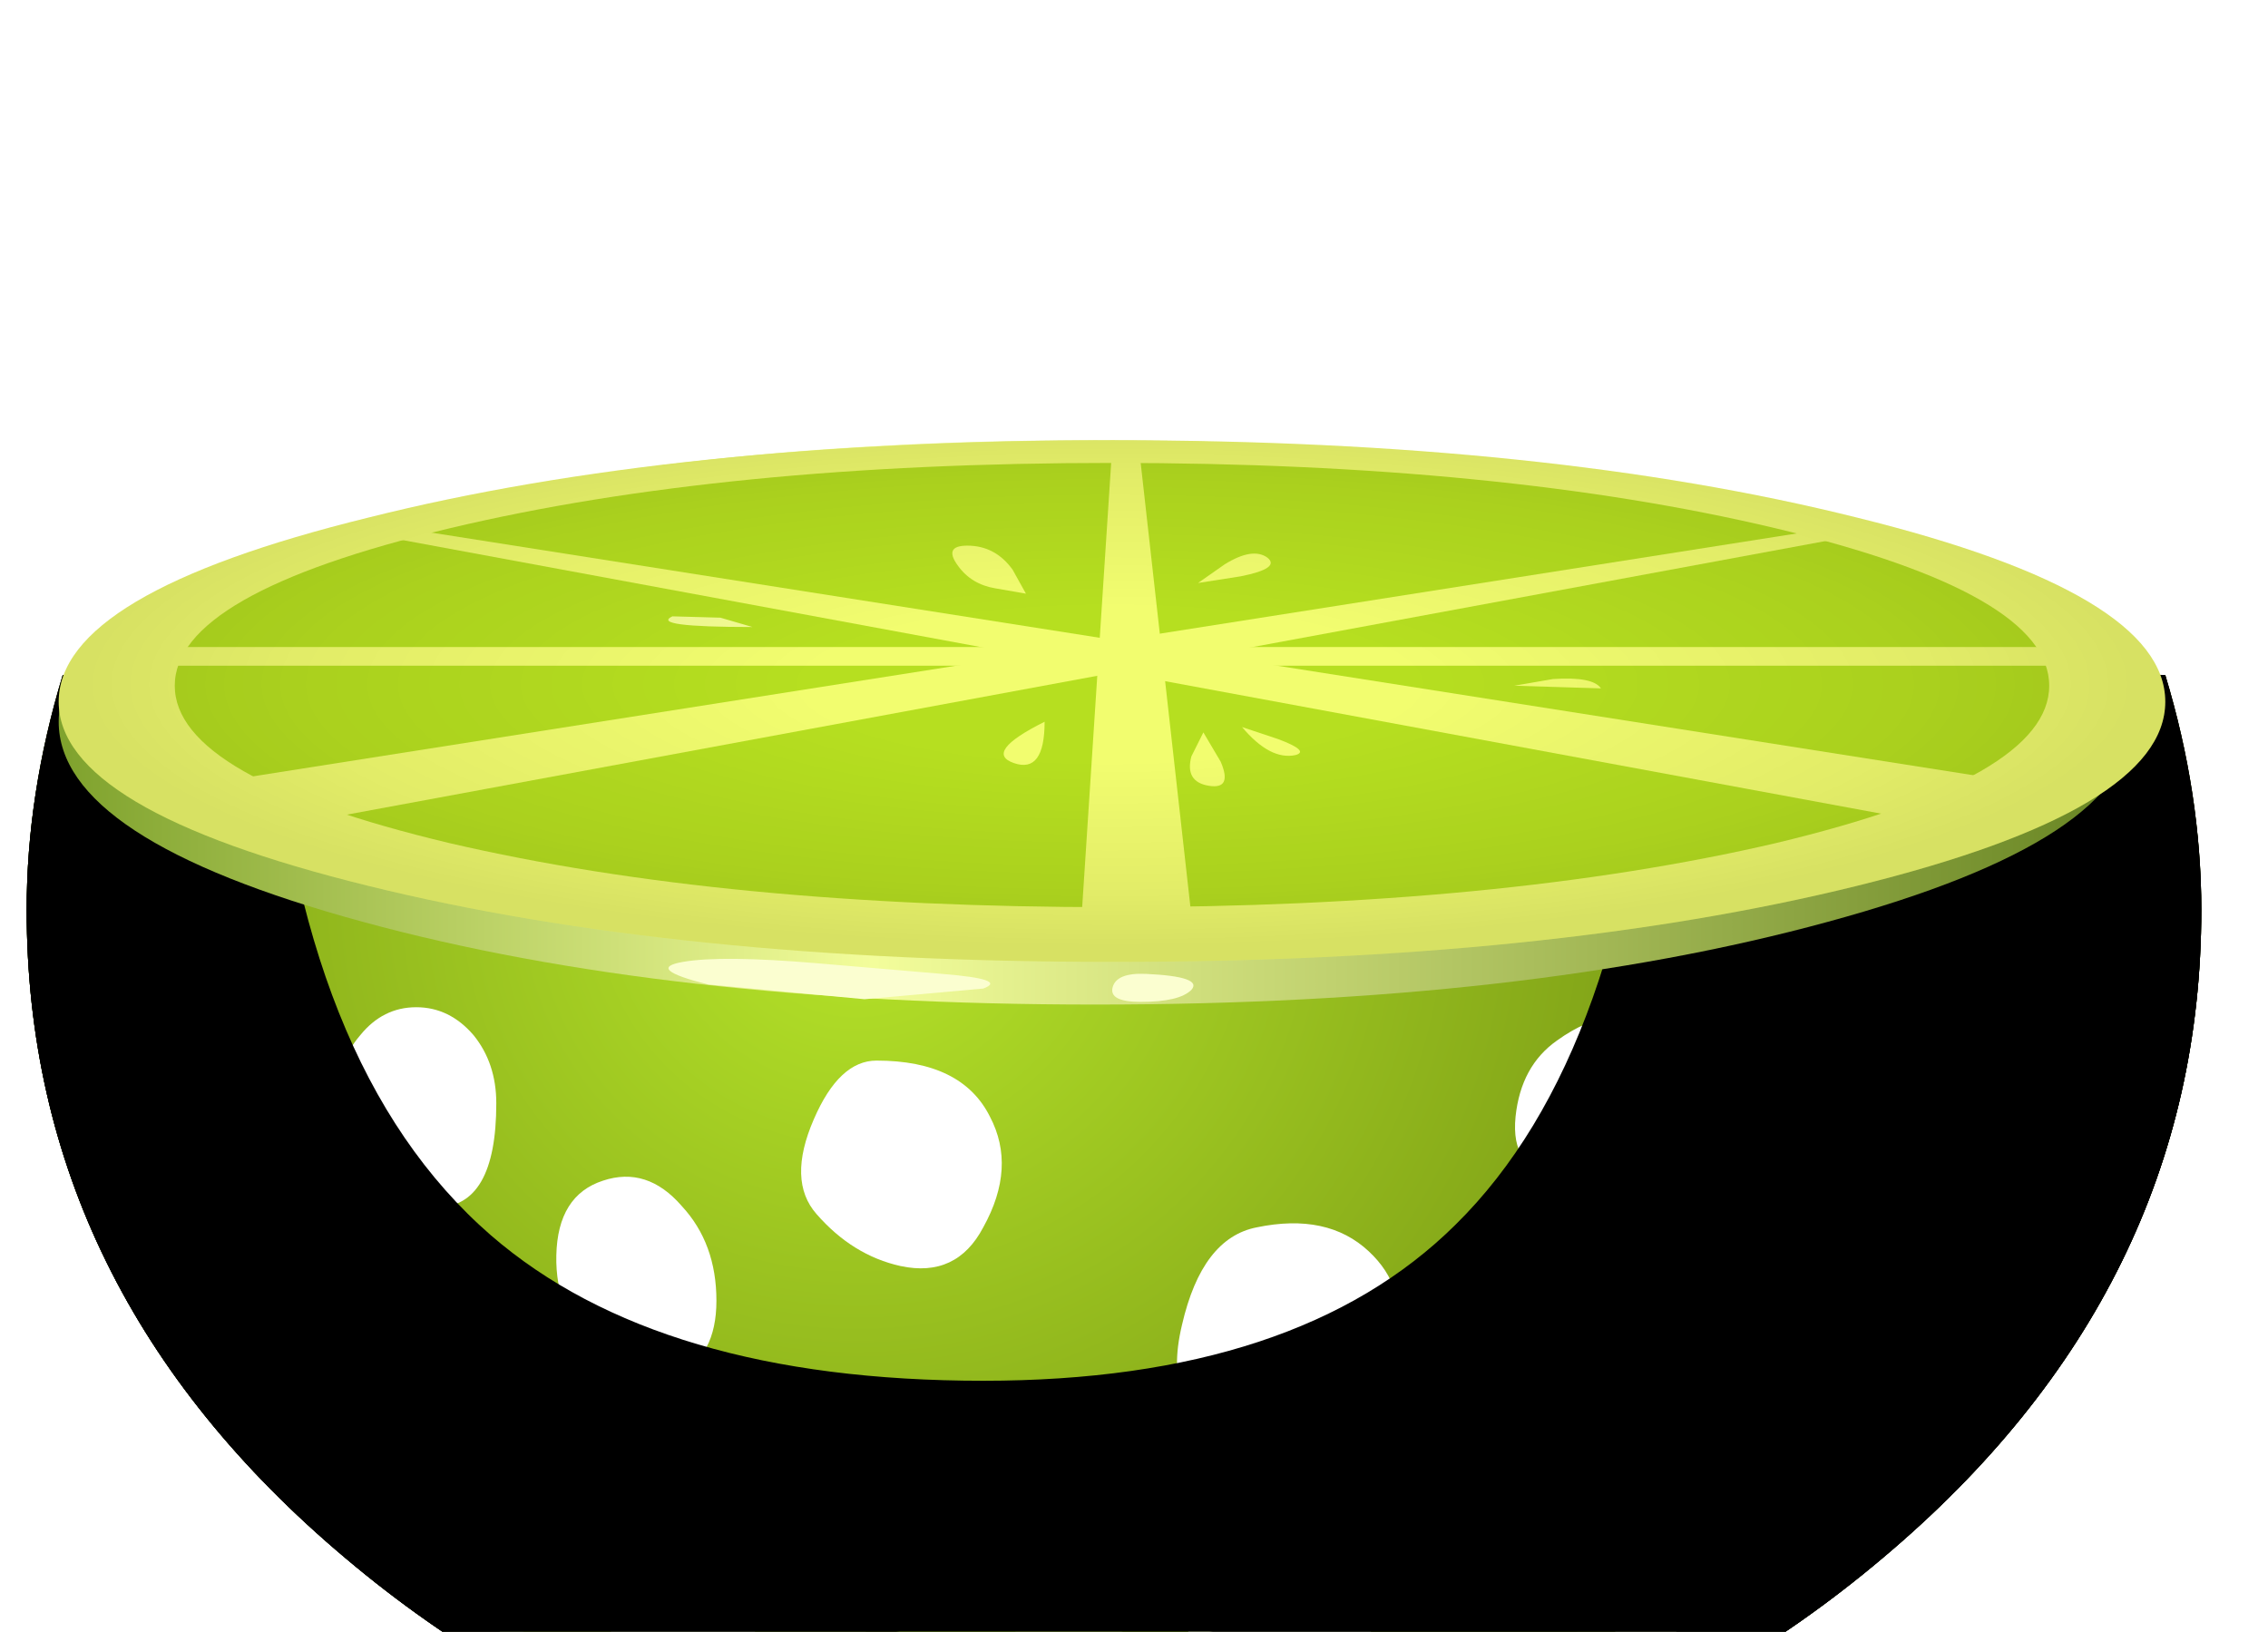 <?xml version="1.0" encoding="UTF-8" standalone="no"?>
<svg xmlns:xlink="http://www.w3.org/1999/xlink" height="61.15px" width="85.0px" xmlns="http://www.w3.org/2000/svg">
  <g transform="matrix(1.0, 0.0, 0.0, 1.0, 0.0, 0.0)">
    <use height="51.85" transform="matrix(1.0, 0.0, 0.0, 1.0, 1.0, 25.3)" width="81.5" xlink:href="#shape0"/>
    <use height="30.2" transform="matrix(1.0, 0.0, 0.0, 1.0, 4.2, 35.95)" width="58.45" xlink:href="#sprite0"/>
    <use height="43.7" transform="matrix(1.0, 0.0, 0.0, 1.0, 1.0, 24.75)" width="81.5" xlink:href="#sprite8"/>
    <use height="43.15" transform="matrix(1.0, 0.0, 0.0, 1.0, 1.0, 25.3)" width="81.5" xlink:href="#sprite9"/>
    <use height="41.8" transform="matrix(1.0, 0.0, 0.0, 1.0, 1.0, 26.65)" width="81.5" xlink:href="#sprite10"/>
    <use height="21.15" transform="matrix(1.0, 0.0, 0.0, 1.0, 2.2, 16.5)" width="78.95" xlink:href="#shape14"/>
    <use height="0.0" id="price_tag_pt" transform="matrix(1.0, 0.0, 0.0, 1.0, 41.85, 76.05)" width="0.0" xlink:href="#sprite11"/>
  </g>
  <defs>
    <g id="shape0" transform="matrix(1.0, 0.0, 0.0, 1.0, -1.0, -25.3)">
      <path d="M20.2 61.95 Q30.15 59.5 44.3 59.5 58.4 59.5 68.4 61.95 78.35 64.4 78.35 67.9 78.35 71.4 68.4 73.85 58.4 76.3 44.3 76.3 30.15 76.3 20.2 73.85 10.2 71.4 10.2 67.9 10.2 64.4 20.2 61.95" fill="url(#gradient0)" fill-rule="evenodd" stroke="none"/>
      <path d="M20.55 65.5 Q24.8 65.5 27.85 66.3 30.85 67.05 30.85 68.15 30.85 69.25 27.85 70.0 24.8 70.8 20.55 70.8 16.3 70.8 13.25 70.0 10.2 69.25 10.2 68.15 10.2 67.05 13.25 66.3 L20.55 65.5" fill="url(#gradient1)" fill-rule="evenodd" stroke="none"/>
      <path d="M50.7 72.65 Q50.7 74.5 47.9 75.8 45.05 77.15 41.1 77.15 37.15 77.15 34.35 75.8 31.55 74.5 31.55 72.65 31.55 70.8 34.35 69.45 37.15 68.15 41.1 68.15 45.1 68.15 47.9 69.45 50.7 70.8 50.7 72.65" fill="url(#gradient2)" fill-rule="evenodd" stroke="none"/>
      <path d="M61.6 64.5 Q65.6 64.5 68.4 65.35 71.2 66.25 71.2 67.5 71.2 68.75 68.4 69.6 65.55 70.5 61.6 70.5 57.65 70.5 54.85 69.6 52.05 68.75 52.05 67.5 52.05 66.25 54.85 65.35 57.65 64.5 61.6 64.5" fill="url(#gradient3)" fill-rule="evenodd" stroke="none"/>
      <path d="M20.2 69.65 Q16.6 69.65 13.75 68.25 12.3 67.55 11.6 66.85 L31.85 61.9 Q36.75 62.05 53.1 64.45 L68.5 66.85 67.45 68.05 Q65.7 69.25 62.4 69.35 L49.9 68.8 49.2 70.85 Q48.15 73.15 46.6 74.35 45.05 75.55 42.2 76.05 L39.65 76.3 35.75 69.35 20.2 69.65" fill="url(#gradient4)" fill-rule="evenodd" stroke="none"/>
      <path d="M19.95 68.55 Q16.3 68.7 13.6 67.8 L11.6 66.85 Q13.25 64.65 17.45 62.15 20.05 60.6 27.6 58.85 L34.65 57.45 40.05 63.3 45.45 57.45 52.5 58.85 Q60.1 60.6 62.7 62.15 66.85 64.65 68.5 66.85 L66.55 67.8 Q63.85 68.7 60.2 68.55 54.35 68.25 47.15 68.25 L47.6 69.7 Q47.8 71.45 46.6 73.0 44.95 75.1 40.5 76.15 L40.45 76.3 40.05 76.25 39.65 76.3 39.65 76.15 Q35.2 75.1 33.55 73.0 32.35 71.45 32.55 69.7 L33.0 68.25 28.65 68.3 19.95 68.55" fill="url(#gradient5)" fill-rule="evenodd" stroke="none"/>
      <path d="M62.4 64.25 Q62.4 66.35 57.55 67.85 52.65 69.35 45.75 69.35 38.85 69.35 34.0 67.85 29.1 66.35 29.1 64.25 29.1 62.1 34.0 60.6 38.85 59.1 45.75 59.1 52.65 59.1 57.55 60.6 62.4 62.1 62.4 64.25" fill="url(#gradient6)" fill-rule="evenodd" stroke="none"/>
      <path d="M23.2 65.3 Q21.35 65.0 16.55 65.15 L18.2 64.65 21.7 63.85 25.85 63.3 41.35 66.1 39.2 67.15 39.55 67.8 39.85 69.15 39.85 70.15 Q42.05 68.5 42.2 67.3 L42.4 66.3 45.75 66.9 45.85 67.05 Q43.4 68.05 42.05 69.15 40.55 70.3 39.7 72.0 L39.55 71.0 39.05 69.45 38.7 68.65 38.2 68.4 36.7 68.0 33.55 68.15 Q32.95 68.4 31.3 68.15 L28.55 67.5 26.0 66.35 Q24.25 65.5 23.2 65.3" fill="url(#gradient7)" fill-rule="evenodd" stroke="none"/>
      <path d="M45.45 57.45 L52.5 58.85 Q60.1 60.6 62.7 62.15 L64.3 63.2 Q63.3 63.75 65.05 65.8 L63.8 65.65 61.05 65.65 Q60.1 65.7 56.95 67.1 54.0 68.4 53.2 68.3 L49.95 68.2 46.55 68.0 41.7 61.55 45.45 57.45" fill="#364b0e" fill-rule="evenodd" stroke="none"/>
      <path d="M39.2 67.15 L42.7 65.5 42.4 66.3 42.2 67.3 Q42.05 68.5 39.85 70.15 L39.85 69.15 39.55 67.8 39.2 67.15" fill="#364b0e" fill-rule="evenodd" stroke="none"/>
      <path d="M1.0 34.1 Q1.0 29.75 2.35 25.3 L81.15 25.3 Q82.5 29.75 82.5 34.1 82.5 48.35 70.55 58.4 58.65 68.45 41.75 68.45 24.85 68.45 12.95 58.4 1.0 48.35 1.0 34.1" fill="url(#gradient8)" fill-rule="evenodd" stroke="none"/>
    </g>
    <radialGradient cx="0" cy="0" gradientTransform="matrix(0.039, 0.0, 0.0, -0.01, 44.3, 67.9)" gradientUnits="userSpaceOnUse" id="gradient0" r="819.2" spreadMethod="pad">
      <stop offset="0.0" stop-color="#000000" stop-opacity="0.259"/>
      <stop offset="1.0" stop-color="#000000" stop-opacity="0.0"/>
    </radialGradient>
    <radialGradient cx="0" cy="0" gradientTransform="matrix(0.012, 0.0, 0.0, -0.003, 20.55, 68.15)" gradientUnits="userSpaceOnUse" id="gradient1" r="819.2" spreadMethod="pad">
      <stop offset="0.0" stop-color="#000000" stop-opacity="0.529"/>
      <stop offset="1.0" stop-color="#000000" stop-opacity="0.0"/>
    </radialGradient>
    <radialGradient cx="0" cy="0" gradientTransform="matrix(0.011, 0.0, 0.0, -0.005, 41.15, 72.65)" gradientUnits="userSpaceOnUse" id="gradient2" r="819.2" spreadMethod="pad">
      <stop offset="0.231" stop-color="#000000" stop-opacity="0.529"/>
      <stop offset="1.0" stop-color="#000000" stop-opacity="0.0"/>
    </radialGradient>
    <radialGradient cx="0" cy="0" gradientTransform="matrix(0.011, 0.0, 0.0, -0.003, 61.65, 67.5)" gradientUnits="userSpaceOnUse" id="gradient3" r="819.2" spreadMethod="pad">
      <stop offset="0.231" stop-color="#000000" stop-opacity="0.529"/>
      <stop offset="1.0" stop-color="#000000" stop-opacity="0.0"/>
    </radialGradient>
    <linearGradient gradientTransform="matrix(0.035, 0.0, 0.0, -0.035, 40.05, 69.1)" gradientUnits="userSpaceOnUse" id="gradient4" spreadMethod="pad" x1="-819.2" x2="819.2">
      <stop offset="0.0" stop-color="#51750b"/>
      <stop offset="1.0" stop-color="#3d6b1b"/>
    </linearGradient>
    <linearGradient gradientTransform="matrix(0.035, 0.0, 0.0, -0.035, 40.05, 66.85)" gradientUnits="userSpaceOnUse" id="gradient5" spreadMethod="pad" x1="-819.2" x2="819.2">
      <stop offset="0.0" stop-color="#8ac71a"/>
      <stop offset="1.0" stop-color="#3d6b1b"/>
    </linearGradient>
    <linearGradient gradientTransform="matrix(0.02, 0.0, 0.0, -0.02, 45.75, 64.25)" gradientUnits="userSpaceOnUse" id="gradient6" spreadMethod="pad" x1="-819.2" x2="819.2">
      <stop offset="0.0" stop-color="#3f5c06"/>
      <stop offset="1.0" stop-color="#3d6b1b"/>
    </linearGradient>
    <linearGradient gradientTransform="matrix(0.018, 0.0, 0.0, -0.018, 31.3, 67.65)" gradientUnits="userSpaceOnUse" id="gradient7" spreadMethod="pad" x1="-819.2" x2="819.2">
      <stop offset="0.0" stop-color="#3f5c06"/>
      <stop offset="1.0" stop-color="#3d6b1b"/>
    </linearGradient>
    <radialGradient cx="0" cy="0" gradientTransform="matrix(0.06, 0.0, 0.0, -0.057, 32.1, 33.6)" gradientUnits="userSpaceOnUse" id="gradient8" r="819.2" spreadMethod="pad">
      <stop offset="0.0" stop-color="#b6e429"/>
      <stop offset="1.0" stop-color="#5e780c"/>
    </radialGradient>
    <g id="sprite0" transform="matrix(1.0, 0.0, 0.0, 1.0, 0.05, 0.05)">
      <use height="14.0" transform="matrix(1.0, 0.0, 0.0, 1.0, 8.35, 1.75)" width="14.25" xlink:href="#shape1"/>
      <use height="6.45" transform="matrix(1.0, 0.0, 0.0, 1.0, 8.5, 12.4)" width="4.95" xlink:href="#sprite1"/>
      <use height="7.35" transform="matrix(1.0, 0.0, 0.0, 1.0, -0.05, -0.05)" width="3.7" xlink:href="#shape3"/>
      <use height="6.7" transform="matrix(1.0, 0.0, 0.0, 1.0, 26.15, 17.2)" width="7.25" xlink:href="#sprite2"/>
      <use height="7.8" transform="matrix(1.0, 0.0, 0.0, 1.0, 25.75, 3.75)" width="7.55" xlink:href="#shape5"/>
      <use height="7.85" transform="matrix(1.0, 0.0, 0.0, 1.0, 39.85, 9.85)" width="8.35" xlink:href="#sprite3"/>
      <use height="6.6" transform="matrix(1.0, 0.0, 0.0, 1.0, 50.9, 14.4)" width="6.2" xlink:href="#sprite4"/>
      <use height="5.9" transform="matrix(1.0, 0.0, 0.0, 1.0, 52.55, 2.15)" width="5.85" xlink:href="#sprite5"/>
      <use height="5.65" transform="matrix(1.0, 0.0, 0.0, 1.0, 18.65, 22.95)" width="6.45" xlink:href="#sprite6"/>
      <use height="6.65" transform="matrix(1.0, 0.0, 0.0, 1.0, 39.45, 23.5)" width="7.8" xlink:href="#sprite7"/>
    </g>
    <g id="shape1" transform="matrix(1.0, 0.0, 0.0, 1.0, -8.35, -1.75)">
      <path d="M14.35 5.35 Q14.35 9.25 12.1 9.25 10.8 9.25 9.6 8.05 8.35 6.8 8.35 5.35 8.35 3.85 9.25 2.8 10.1 1.75 11.35 1.75 12.6 1.75 13.5 2.8 14.35 3.85 14.35 5.35" fill="#ffffff" fill-rule="evenodd" stroke="none"/>
      <path d="M18.35 8.25 Q20.0 7.7 21.3 9.2 22.6 10.6 22.6 12.75 22.6 14.85 21.1 15.55 19.6 16.25 18.1 14.75 16.55 13.2 16.6 11.05 16.65 8.8 18.35 8.25" fill="#ffffff" fill-rule="evenodd" stroke="none"/>
    </g>
    <g id="sprite1" transform="matrix(1.0, 0.0, 0.0, 1.0, 0.0, 0.0)">
      <use height="6.45" transform="matrix(1.0, 0.0, 0.0, 1.0, 0.0, 0.0)" width="4.95" xlink:href="#shape2"/>
    </g>
    <g id="shape2" transform="matrix(1.0, 0.0, 0.0, 1.0, 0.0, 0.0)">
      <path d="M1.6 0.1 Q3.25 0.65 4.25 2.5 5.25 4.25 4.85 5.6 4.25 7.75 1.1 4.6 -0.1 3.4 0.0 1.5 0.1 -0.45 1.6 0.1" fill="#ffffff" fill-rule="evenodd" stroke="none"/>
    </g>
    <g id="shape3" transform="matrix(1.0, 0.0, 0.0, 1.0, 0.05, 0.05)">
      <path d="M2.8 2.65 Q4.3 6.65 3.1 7.25 2.05 7.75 0.8 4.5 -0.4 1.3 0.1 0.5 1.35 -1.25 2.8 2.65" fill="#ffffff" fill-rule="evenodd" stroke="none"/>
    </g>
    <g id="sprite2" transform="matrix(1.0, 0.0, 0.0, 1.0, 0.0, 0.0)">
      <use height="6.7" transform="matrix(1.0, 0.0, 0.0, 1.0, 0.0, 0.0)" width="7.25" xlink:href="#shape4"/>
    </g>
    <g id="shape4" transform="matrix(1.0, 0.0, 0.0, 1.0, 0.0, 0.0)">
      <path d="M1.45 0.3 Q3.75 -0.45 5.65 0.8 7.55 2.1 7.2 4.3 6.85 6.35 4.6 6.65 2.5 6.9 1.2 5.8 0.0 4.8 0.0 2.85 -0.05 0.8 1.45 0.3" fill="#ffffff" fill-rule="evenodd" stroke="none"/>
    </g>
    <g id="shape5" transform="matrix(1.0, 0.0, 0.0, 1.0, -25.75, -3.75)">
      <path d="M32.6 10.0 Q31.6 11.9 29.5 11.45 27.7 11.05 26.35 9.5 25.25 8.25 26.25 5.95 27.2 3.75 28.6 3.75 31.8 3.75 32.85 5.85 33.85 7.75 32.6 10.0" fill="#ffffff" fill-rule="evenodd" stroke="none"/>
    </g>
    <g id="sprite3" transform="matrix(1.0, 0.0, 0.0, 1.0, 0.05, 0.0)">
      <use height="7.85" transform="matrix(1.0, 0.0, 0.0, 1.0, -0.05, 0.0)" width="8.35" xlink:href="#shape6"/>
    </g>
    <g id="shape6" transform="matrix(1.0, 0.0, 0.0, 1.0, 0.05, 0.0)">
      <path d="M8.2 4.4 Q7.8 6.35 6.3 7.25 4.65 8.2 1.95 7.65 -0.65 7.15 0.15 3.8 0.9 0.55 2.95 0.15 5.6 -0.4 7.15 1.05 8.6 2.4 8.2 4.4" fill="#ffffff" fill-rule="evenodd" stroke="none"/>
    </g>
    <g id="sprite4" transform="matrix(1.0, 0.0, 0.0, 1.0, 0.0, 0.0)">
      <use height="6.6" transform="matrix(1.0, 0.0, 0.0, 1.0, 0.0, 0.0)" width="6.2" xlink:href="#shape7"/>
    </g>
    <g id="shape7" transform="matrix(1.0, 0.0, 0.0, 1.0, 0.0, 0.0)">
      <path d="M0.0 4.75 Q0.15 2.9 1.45 1.6 3.35 -0.3 4.85 0.05 6.2 0.4 6.2 2.1 6.2 3.7 5.0 5.0 3.65 6.4 1.7 6.6 -0.2 6.75 0.0 4.75" fill="#ffffff" fill-rule="evenodd" stroke="none"/>
    </g>
    <g id="sprite5" transform="matrix(1.0, 0.0, 0.0, 1.0, 0.0, 0.0)">
      <use height="5.9" transform="matrix(1.0, 0.0, 0.0, 1.0, 0.0, 0.0)" width="5.85" xlink:href="#shape8"/>
    </g>
    <g id="shape8" transform="matrix(1.0, 0.0, 0.0, 1.0, 0.0, 0.0)">
      <path d="M1.55 0.85 Q3.85 -0.8 5.1 0.8 6.1 2.1 5.8 3.6 5.6 4.65 4.5 5.3 3.3 6.05 1.55 5.85 -0.2 5.7 0.0 3.7 0.2 1.8 1.55 0.85" fill="#ffffff" fill-rule="evenodd" stroke="none"/>
    </g>
    <g id="sprite6" transform="matrix(1.0, 0.0, 0.0, 1.0, 0.0, -0.05)">
      <use height="5.65" transform="matrix(1.0, 0.0, 0.0, 1.0, 0.0, 0.05)" width="6.45" xlink:href="#shape9"/>
    </g>
    <g id="shape9" transform="matrix(1.0, 0.0, 0.0, 1.0, 0.0, -0.05)">
      <path d="M0.1 1.25 Q0.55 -0.25 2.2 0.1 3.55 0.3 5.0 1.8 6.45 3.3 6.45 4.6 6.45 5.9 4.35 5.65 2.3 5.45 0.95 4.1 -0.35 2.8 0.1 1.25" fill="#ffffff" fill-rule="evenodd" stroke="none"/>
    </g>
    <g id="sprite7" transform="matrix(1.0, 0.0, 0.0, 1.0, 0.1, -0.05)">
      <use height="6.65" transform="matrix(1.0, 0.0, 0.0, 1.0, -0.1, 0.05)" width="7.8" xlink:href="#shape10"/>
    </g>
    <g id="shape10" transform="matrix(1.0, 0.0, 0.0, 1.0, 0.1, -0.05)">
      <path d="M0.2 2.85 Q1.15 0.15 3.3 0.05 7.05 -0.1 7.6 1.75 7.95 3.1 6.8 4.8 4.9 7.6 1.3 6.3 -0.7 5.55 0.2 2.85" fill="#ffffff" fill-rule="evenodd" stroke="none"/>
    </g>
    <g id="sprite8" transform="matrix(1.0, 0.0, 0.0, 1.0, 0.0, 0.0)">
      <use height="43.7" transform="matrix(1.0, 0.0, 0.0, 1.0, 0.0, 0.0)" width="81.5" xlink:href="#shape11"/>
    </g>
    <g id="shape11" transform="matrix(1.0, 0.0, 0.0, 1.0, 0.0, 0.0)">
      <path d="M69.55 33.65 Q57.65 43.7 40.75 43.7 23.85 43.7 11.95 33.65 0.0 23.6 0.0 9.35 0.0 5.0 1.35 0.55 L9.1 0.75 Q10.15 15.25 17.4 21.55 23.7 27.0 35.85 27.0 47.65 27.0 53.55 21.15 60.05 14.75 61.1 0.0 L80.15 0.55 Q81.5 5.0 81.5 9.35 81.5 23.6 69.55 33.65" fill="#000000" fill-rule="evenodd" stroke="none"/>
    </g>
    <g id="sprite9" transform="matrix(1.0, 0.0, 0.0, 1.0, 0.0, 0.0)">
      <use height="43.15" transform="matrix(1.0, 0.0, 0.0, 1.0, 0.0, 0.0)" width="81.5" xlink:href="#shape12"/>
    </g>
    <g id="shape12" transform="matrix(1.0, 0.0, 0.0, 1.0, 0.0, 0.0)">
      <path d="M69.55 33.1 Q57.65 43.15 40.75 43.15 23.85 43.15 11.95 33.1 0.0 23.05 0.0 8.8 0.0 4.45 1.35 0.0 L2.85 0.0 2.8 1.45 Q2.8 17.3 12.9 26.85 22.8 36.2 38.6 36.2 54.15 36.2 63.15 26.7 72.1 17.3 72.1 1.2 72.1 0.95 75.15 0.6 L78.15 0.0 80.15 0.0 Q81.5 4.45 81.5 8.8 81.5 23.05 69.55 33.1" fill="#000000" fill-rule="evenodd" stroke="none"/>
    </g>
    <g id="sprite10" transform="matrix(1.0, 0.0, 0.0, 1.0, 0.0, 0.0)">
      <use height="41.8" transform="matrix(1.0, 0.0, 0.0, 1.0, 0.0, 0.0)" width="81.5" xlink:href="#shape13"/>
    </g>
    <g id="shape13" transform="matrix(1.0, 0.0, 0.0, 1.0, 0.0, 0.0)">
      <path d="M69.55 31.75 Q57.65 41.8 40.75 41.8 23.85 41.8 11.95 31.75 0.0 21.7 0.0 7.45 0.0 3.7 1.0 0.0 L0.75 4.0 Q0.75 19.3 12.05 30.0 23.4 40.7 39.55 40.7 56.05 40.7 68.1 29.7 80.15 18.65 80.6 2.95 L80.55 0.2 Q81.5 3.9 81.5 7.45 81.5 21.7 69.55 31.75" fill="#000000" fill-rule="evenodd" stroke="none"/>
    </g>
    <g id="shape14" transform="matrix(1.0, 0.0, 0.0, 1.0, -2.2, -16.5)">
      <path d="M13.6 19.6 Q25.0 16.5 41.05 16.5 57.1 16.5 68.5 19.6 79.9 22.7 79.9 27.05 79.9 31.45 68.5 34.55 57.15 37.65 41.05 37.65 24.95 37.65 13.6 34.55 2.2 31.45 2.2 27.05 2.2 22.7 13.6 19.6" fill="url(#gradient9)" fill-rule="evenodd" stroke="none"/>
      <path d="M13.8 19.4 Q25.35 16.5 41.7 16.5 58.0 16.5 69.6 19.4 81.15 22.25 81.15 26.3 81.15 30.35 69.6 33.2 58.05 36.05 41.7 36.05 25.35 36.05 13.8 33.2 2.2 30.35 2.2 26.3 2.2 22.25 13.8 19.4" fill="#f2fd6f" fill-rule="evenodd" stroke="none"/>
      <path d="M16.85 19.8 Q27.15 17.35 41.7 17.35 56.25 17.35 66.55 19.8 76.8 22.25 76.8 25.7 76.8 29.15 66.55 31.6 56.25 34.0 41.7 34.0 27.15 34.0 16.85 31.6 6.55 29.15 6.55 25.7 6.55 22.25 16.85 19.8" fill="#b6df20" fill-rule="evenodd" stroke="none"/>
      <path d="M25.6 36.05 Q27.05 35.8 30.6 36.1 L35.3 36.5 Q37.8 36.7 36.85 37.05 L32.4 37.45 26.55 36.9 Q24.15 36.3 25.6 36.05" fill="#fbfed0" fill-rule="evenodd" stroke="none"/>
      <path d="M42.95 36.5 Q45.1 36.6 44.65 37.1 44.2 37.55 42.75 37.55 41.55 37.55 41.7 37.0 41.85 36.45 42.95 36.5" fill="#fbfed0" fill-rule="evenodd" stroke="none"/>
      <path d="M6.6 29.55 L69.2 19.7 71.0 19.8 10.2 31.05 6.6 29.55" fill="#f2fd6f" fill-rule="evenodd" stroke="none"/>
      <path d="M12.7 19.8 L14.5 19.7 77.1 29.55 73.5 31.05 12.7 19.8" fill="#f2fd6f" fill-rule="evenodd" stroke="none"/>
      <path d="M5.1 24.25 L77.7 24.25 77.7 24.95 5.1 24.95 5.1 24.25" fill="#f2fd6f" fill-rule="evenodd" stroke="none"/>
      <path d="M41.7 16.5 L42.7 16.9 44.8 35.65 40.45 35.65 41.7 16.5" fill="#f2fd6f" fill-rule="evenodd" stroke="none"/>
      <path d="M36.25 20.45 Q37.3 20.45 37.95 21.35 L38.45 22.25 37.3 22.05 Q36.4 21.9 35.9 21.2 35.35 20.45 36.25 20.45" fill="#f2fd6f" fill-rule="evenodd" stroke="none"/>
      <path d="M44.9 21.85 L45.9 21.15 Q46.95 20.5 47.5 20.9 48.0 21.3 46.5 21.6 L44.9 21.85" fill="#f2fd6f" fill-rule="evenodd" stroke="none"/>
      <path d="M56.75 25.7 L58.2 25.45 Q59.7 25.35 60.0 25.8 L56.75 25.7" fill="#f2fd6f" fill-rule="evenodd" stroke="none"/>
      <path d="M46.55 27.25 L47.9 27.7 Q49.1 28.15 48.55 28.3 47.6 28.5 46.55 27.25" fill="#f2fd6f" fill-rule="evenodd" stroke="none"/>
      <path d="M45.1 27.45 L45.75 28.55 Q46.2 29.6 45.3 29.45 44.4 29.3 44.65 28.35 L45.1 27.45" fill="#f2fd6f" fill-rule="evenodd" stroke="none"/>
      <path d="M39.15 27.05 Q39.15 29.0 38.0 28.6 36.85 28.2 39.15 27.05" fill="#f2fd6f" fill-rule="evenodd" stroke="none"/>
      <path d="M28.2 23.5 Q24.35 23.5 25.2 23.1 L27.0 23.15 28.2 23.5" fill="#f4fd93" fill-rule="evenodd" stroke="none"/>
      <path d="M13.8 19.4 Q25.35 16.5 41.7 16.5 58.0 16.5 69.6 19.4 81.15 22.25 81.15 26.3 81.15 30.35 69.6 33.2 58.05 36.05 41.7 36.05 25.35 36.05 13.8 33.2 2.2 30.35 2.2 26.3 2.2 22.25 13.8 19.4" fill="url(#gradient10)" fill-rule="evenodd" stroke="none"/>
    </g>
    <linearGradient gradientTransform="matrix(0.047, 0.0, 0.0, -0.047, 41.05, 27.05)" gradientUnits="userSpaceOnUse" id="gradient9" spreadMethod="pad" x1="-819.2" x2="819.2">
      <stop offset="0.0" stop-color="#80a32e"/>
      <stop offset="0.392" stop-color="#f3fd9b"/>
      <stop offset="1.0" stop-color="#688523"/>
    </linearGradient>
    <radialGradient cx="0" cy="0" gradientTransform="matrix(0.047, 0.0, 0.0, -0.012, 41.6, 25.65)" gradientUnits="userSpaceOnUse" id="gradient10" r="819.2" spreadMethod="pad">
      <stop offset="0.29" stop-color="#000000" stop-opacity="0.0"/>
      <stop offset="0.8" stop-color="#000000" stop-opacity="0.067"/>
      <stop offset="1.0" stop-color="#000000" stop-opacity="0.11"/>
    </radialGradient>
  </defs>
</svg>
